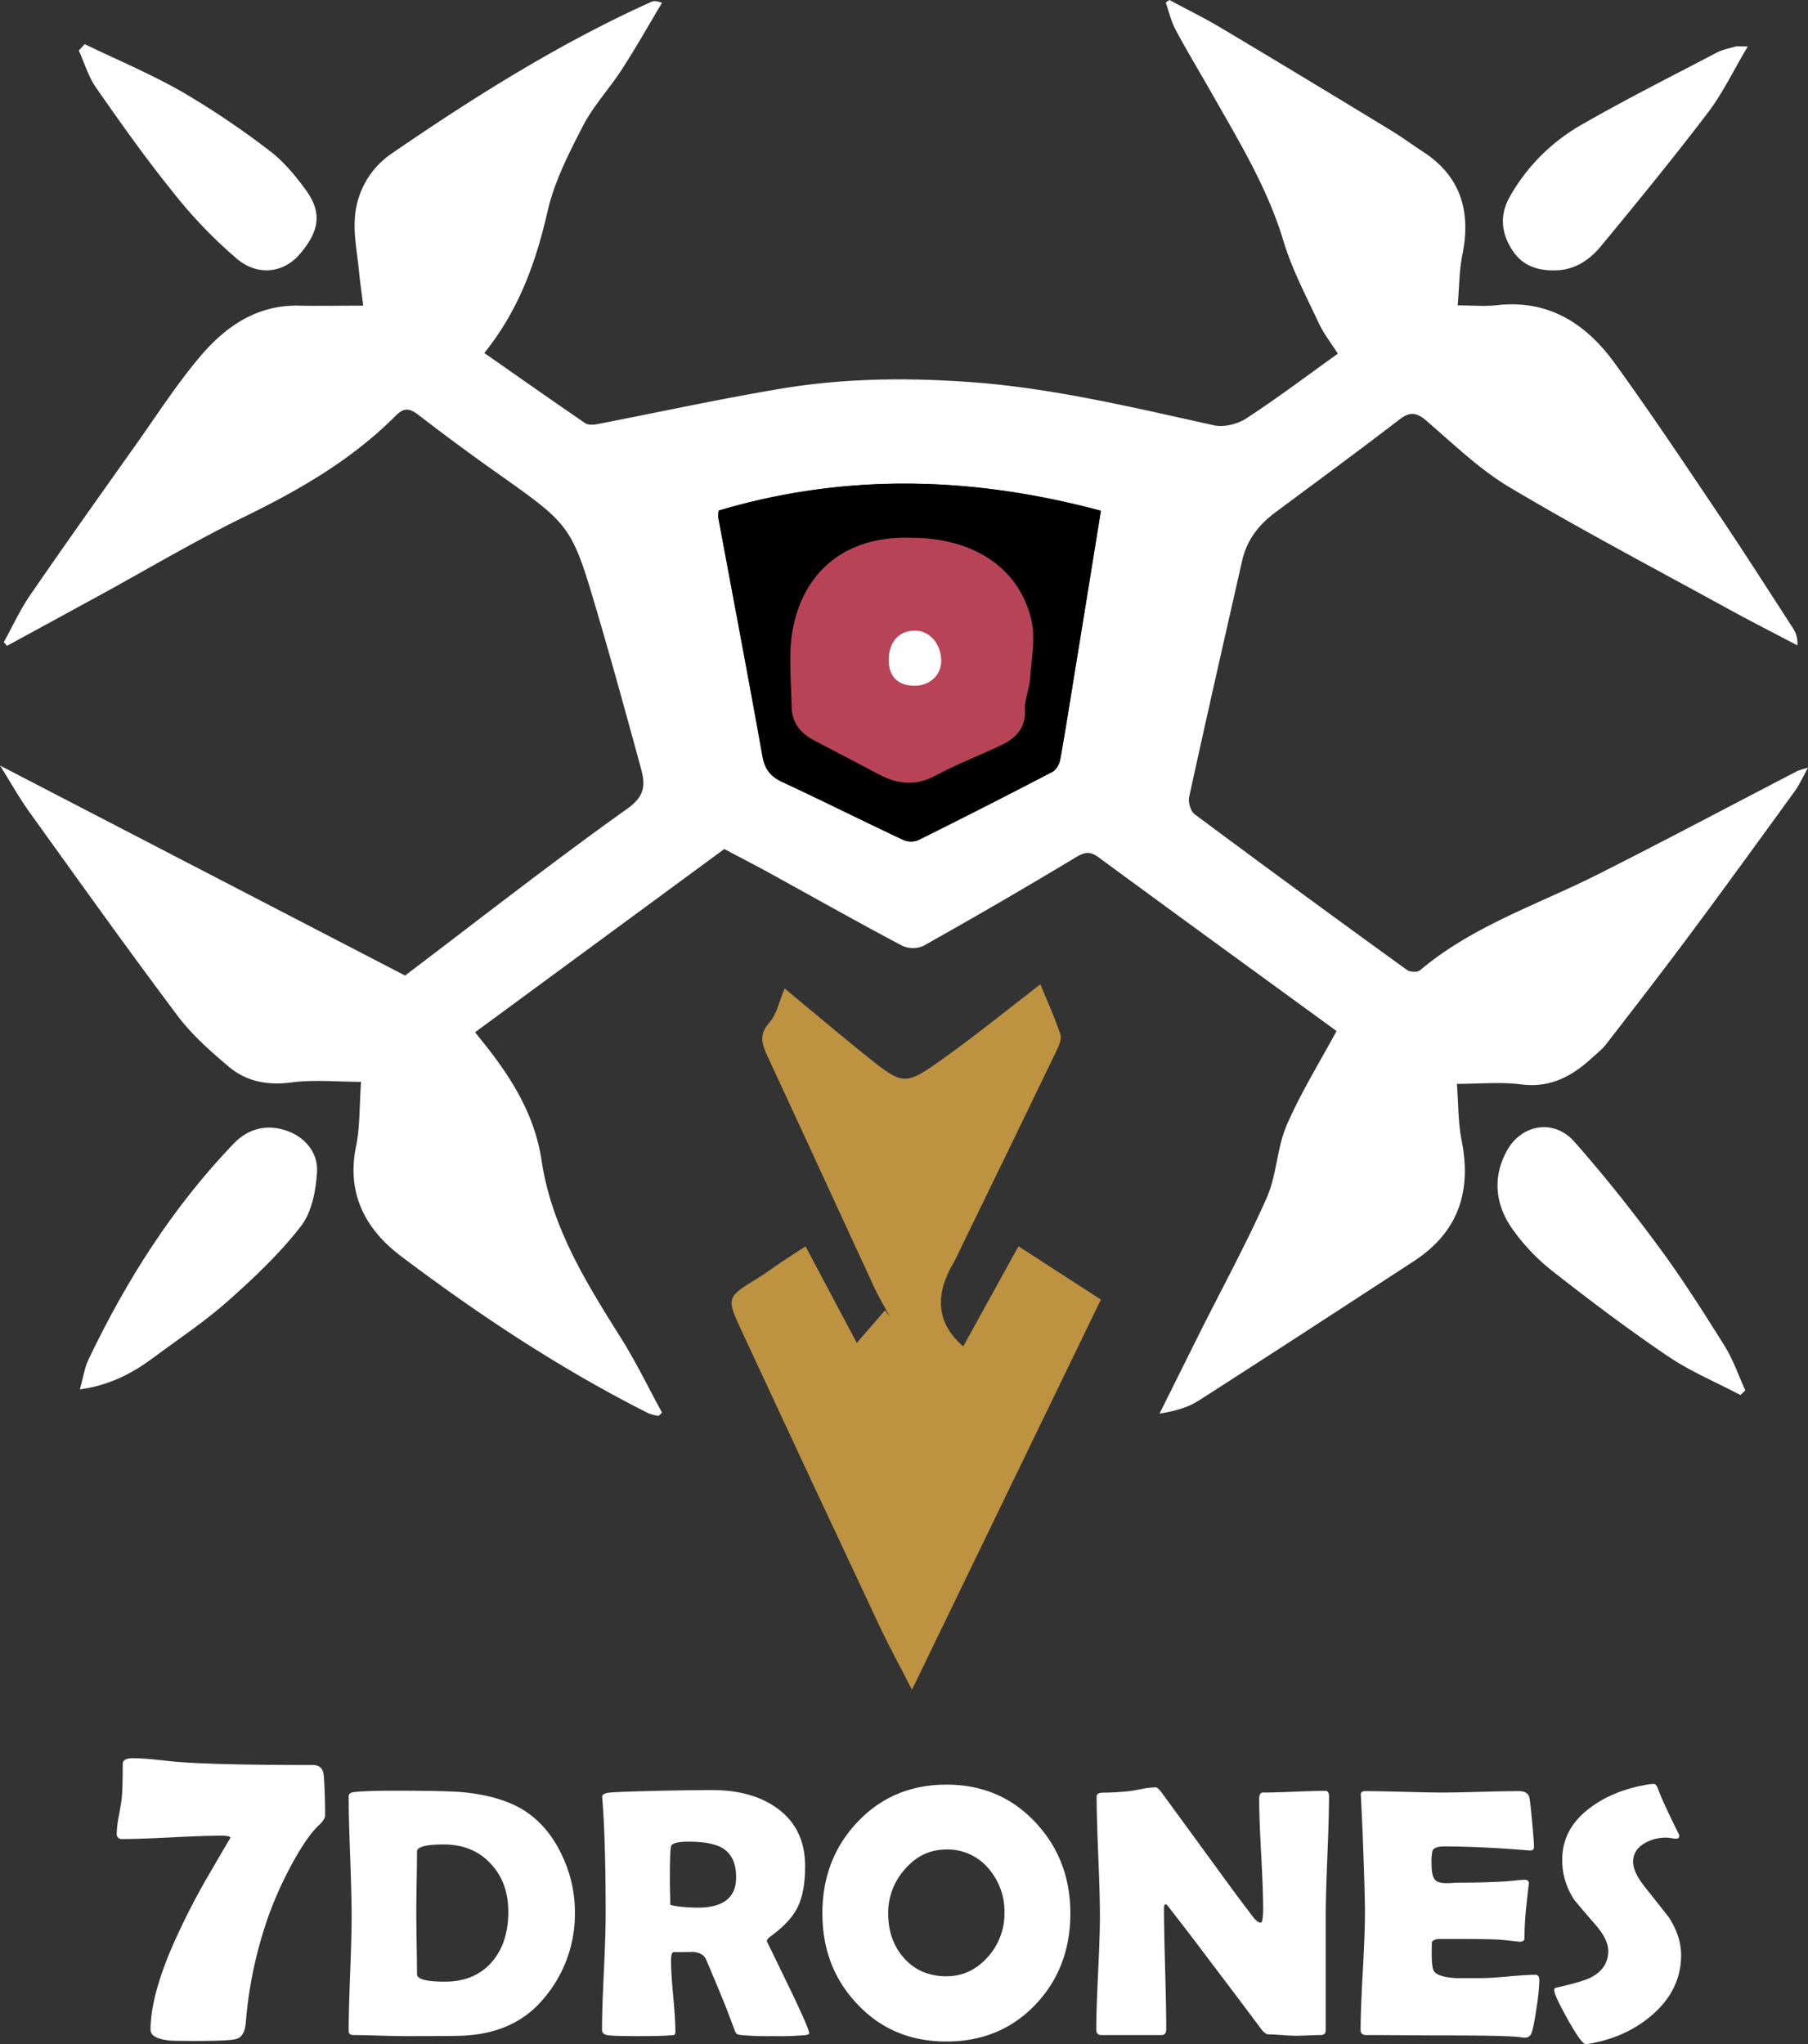 <svg id="Capa_1" data-name="Capa 1" xmlns="http://www.w3.org/2000/svg" viewBox="0 0 761.47 860.82"><rect x="0" y="0" width="761.47" height="860.82" fill="#333333" stroke="none"/><defs><style>.cls-1{fill:#fff;}.cls-2{fill:#bd9240;}.cls-3{fill:#b84357;}</style></defs><path class="cls-1" d="M773.19,178.6c6,0,11.38.5,16.67-.09,21.75-2.41,37.46,7.89,49.42,24.37,15.21,21,29.56,42.55,44,64,10.64,15.81,20.91,31.89,31.26,47.89a11,11,0,0,1,1.69,7c-9.88-5.2-19.85-10.27-29.64-15.64-30.54-16.77-61.4-33-91.33-50.79-12.79-7.6-23.8-18.3-35.19-28.1-4.15-3.57-6.9-4-11.34-.64C731.35,240,713.66,252.91,696.11,266c-6.81,5.09-11.75,11.57-13.67,20-7.54,33.18-15.09,66.36-22.34,99.6-.49,2.22.6,6,2.3,7.29q44.49,33.09,89.43,65.57c1.26.91,4.37,1.08,5.43.19,22.2-18.73,49.61-27.67,75-40.45,28.16-14.18,56-29,84-43.51a37.5,37.5,0,0,1,4.48-1.38c-2.32,4.16-3.65,7.21-5.56,9.84-14.51,20-29,40-43.77,59.86-11.65,15.66-23.6,31.11-35.55,46.55-1.85,2.4-4.34,4.33-6.61,6.39-8.32,7.56-17.39,12.26-29.39,10.71-8.51-1.1-17.28-.22-27-.22.66,8.57.49,16.36,2,23.83,4.25,21.44-1.4,38.63-20.07,50.79-30.19,19.67-60.38,39.35-90.72,58.78-4.43,2.84-9.71,4.37-16.45,5.47q8.48-17.07,17-34.15c9.46-18.9,19.62-37.49,28.16-56.8,4.22-9.53,4.25-20.91,8.39-30.49,5.9-13.65,13.84-26.41,21-39.69-32.5-23.67-66.39-48.27-100.13-73.08-3.68-2.71-5.88-2.36-9.71-.05q-31.75,19.11-64.1,37.24a10.89,10.89,0,0,1-8.94,0c-18.91-10-37.57-20.55-56.34-30.86-6-3.29-12.06-6.4-18.64-9.89L359.35,484.7c2.87,3.64,5.52,6.85,8,10.19,9.79,13.16,17.48,27.05,20,43.81,4.12,27.67,18.47,51,33.11,74.24,6.48,10.26,11.78,21.26,17.62,31.92l-1.44,1.41a20.07,20.07,0,0,1-4.17-1.06c-36.95-18.58-71.32-41.34-104.26-66.16-14.89-11.21-23.11-26.29-19-46.26,1.69-8.21,1.38-16.84,2.11-27.21-9.9,0-19.83-1-29.47.27-10.13,1.33-19-.48-26.45-6.81-7.67-6.51-15.41-13.35-21.4-21.34-21.2-28.26-41.72-57-62.34-85.71-4.26-5.93-7.84-12.36-12.4-19.61l170.61,88.44c31.07-23.52,61.85-47.65,93.67-70.32,7.72-5.49,7.44-10.43,5.61-17.14-5.94-21.77-11.91-43.54-18.27-65.18-10.9-37-11.08-36.93-42.42-59.1q-16.74-11.84-33-24.37c-3.67-2.83-6.09-3.12-9.54.35-18.35,18.45-40.43,31.21-63.69,42.55-20.71,10.1-40.58,21.92-60.82,33q-19.59,10.69-39.19,21.36l-1.37-1.54c3.7-6.67,6.9-13.69,11.21-19.95,14.54-21.15,29.43-42.07,44.28-63,9-12.67,17.42-25.85,27.46-37.63,10.57-12.41,23.7-21.5,41.29-21.14,8.68.18,17.37,0,27.14,0-.7-5.64-1.38-10.37-1.85-15.13-.7-7.24-2.2-14.58-1.66-21.75a35.56,35.56,0,0,1,15.18-26.95c34.95-24,70.81-46.56,109.59-64.06,1-.44,2.1-.56,4.58.38-5.59,9.34-10.94,18.82-16.84,27.95-5.23,8.11-12,15.33-16.41,23.82-6,11.62-12.16,23.66-15,36.25-4.94,21.69-12.34,41.8-26.58,59.44,14.23,9.94,28.26,19.83,42.43,29.51,1.25.85,3.48.77,5.13.45,25.75-5,51.39-10.58,77.25-14.92,26.54-4.45,53.35-4.74,80.22-2.77,34.79,2.54,68.5,10.74,102.4,18.2,4.17.91,9.91-.58,13.6-3,13-8.49,25.4-17.86,38.45-27.19-2.6-4.12-6-8.4-8.19-13.19-5.27-11.26-11.17-22.42-14.72-34.25-6.8-22.64-19-42.43-30.45-62.66-5-8.8-10.25-17.45-15-26.37-1.89-3.53-2.79-7.6-4.14-11.42L651.79,50c7.4,4,15,7.68,22.16,12q36.1,21.54,72,43.45c4.21,2.56,8.16,5.57,12.32,8.23,16.19,10.39,20.57,25.17,16.93,43.42C773.82,163.89,773.85,171,773.19,178.6ZM622.92,265.09C568.7,250.56,515.33,249.19,462,265a13,13,0,0,0-.26,2.77c6.24,33.58,12.61,67.13,18.64,100.75,1,5.46,3.42,8.52,8.38,10.82,17,7.93,33.86,16.35,50.86,24.36a8.33,8.33,0,0,0,6.39.1q28.41-14.12,56.54-28.79c1.58-.82,2.89-3.29,3.23-5.19,2.21-12.24,4.12-24.53,6.12-36.81C615.57,310.58,619.19,288.16,622.92,265.09Z" transform="translate(-159.26 -50)"/><path class="cls-2" d="M489.73,466.26c11.5,9.52,22.43,18.77,33.58,27.75,16.51,13.3,16.79,13.52,33.62,1.48,13.73-9.83,26.87-20.49,40.51-31,2.9,7.09,6.07,14,8.44,21.16.65,2-.73,4.94-1.8,7.15q-20.37,42.26-40.94,84.41c-.72,1.48-1.37,3-2.2,4.42-7.71,13-7.82,25.13,4,35.36l23.27-42.16,34.71,22.44L543.36,761.58c-4.6-9-9.48-17.89-13.79-27.05q-29.12-61.92-57.94-124c-6.58-14.16-6.38-14.21,6.73-22.25,3.41-2.09,6.6-4.52,9.93-6.75,3.11-2.08,6.27-4.09,10.23-6.67,7.55,14.22,15,28.22,21.59,40.66L532,601.8l2,2.63c-2.36-4.42-4.95-8.73-7-13.27-14.82-32-29.49-64.08-44.36-96.07-2.38-5.13-4.05-9.3.69-14.53C486.41,477.12,487.38,471.74,489.73,466.26Z" transform="translate(-159.26 -50)"/><path class="cls-1" d="M192.9,635.11c1.41-5,1.95-9.05,3.6-12.52,15.89-33.31,35.46-64.16,61.1-90.93,6.37-6.65,14.31-8.36,22.62-5.42,7.65,2.71,13,9.35,12.57,17.14s-2.17,17.07-6.79,23C277,578,266.15,588.21,255.14,598c-9.83,8.69-20.86,16-31.44,23.87C215,628.3,205.56,633.34,192.9,635.11Z" transform="translate(-159.26 -50)"/><path class="cls-1" d="M892.27,637.47c-10.24-5.4-21.08-9.93-30.61-16.38-16.73-11.33-32.91-23.51-48.8-36A84.52,84.52,0,0,1,796,567.21c-7-10.08-8.19-21.55-2.09-32.6,6.22-11.26,19.83-13.48,28.32-3.9,12.59,14.21,24.43,29.16,35.71,44.45,9.9,13.41,18.85,27.55,27.7,41.7,3.61,5.77,5.83,12.41,8.69,18.66Z" transform="translate(-159.26 -50)"/><path class="cls-1" d="M895.36,69.56c-6.13,10.32-10.59,19.73-16.75,27.83-14.55,19.11-29.75,37.72-45.05,56.24-4.68,5.67-10.72,9.91-18.7,10.2S800.37,162,796,155.05c-4.69-7.39-5.12-15-.61-22.66a80.45,80.45,0,0,1,29-29.31c18.91-10.91,38.46-20.73,57.8-30.87,2.47-1.29,5.34-1.85,8.06-2.61C891.1,69.37,892,69.56,895.36,69.56Z" transform="translate(-159.26 -50)"/><path class="cls-1" d="M194.92,68.58c13.66,6.61,27.73,12.52,40.87,20a355,355,0,0,1,36.89,24.82c5.9,4.45,10.89,10.45,15.29,16.47,6.81,9.3,6.24,17.12-2.63,27.35-6.69,7.71-17.46,9.13-26.17,1.87a196.92,196.92,0,0,1-26.81-27.87C220.85,117,210.23,102,199.71,86.91c-3.23-4.63-4.87-10.38-7.25-15.62Z" transform="translate(-159.26 -50)"/><path d="M622.92,265.09c-3.73,23.07-7.35,45.49-11,67.91-2,12.28-3.91,24.57-6.12,36.81-.34,1.9-1.65,4.37-3.23,5.19q-28.12,14.69-56.54,28.79a8.33,8.33,0,0,1-6.39-.1c-17-8-33.82-16.43-50.86-24.36-5-2.3-7.4-5.36-8.38-10.82-6-33.62-12.4-67.17-18.64-100.75A13,13,0,0,1,462,265C515.33,249.19,568.7,250.56,622.92,265.09ZM543.05,276.5c-29.73-1-46.16,16.33-50,39.53-1.72,10.25-.45,21-.32,31.55.08,6.45,3.47,11,9.08,14,9.12,4.82,18.31,9.53,27.41,14.4,7.9,4.23,15.55,5.16,23.93.69,8.67-4.63,17.88-8.25,26.82-12.37,6.58-3,11.36-7,11-15.42-.21-4.32,1.9-8.7,2.19-13.1.56-8.35,2.34-17.16.45-25C588.25,288.89,568.94,276.5,543.05,276.5Z" transform="translate(-159.26 -50)"/><path class="cls-3" d="M543.05,276.5c25.89,0,45.2,12.39,50.47,34.24,1.89,7.86.11,16.67-.45,25-.29,4.4-2.4,8.78-2.19,13.1.4,8.39-4.38,12.39-11,15.42C571,368.4,561.77,372,553.1,376.65c-8.38,4.47-16,3.54-23.93-.69-9.1-4.87-18.29-9.58-27.41-14.4-5.61-3-9-7.53-9.08-14-.13-10.53-1.4-21.3.32-31.55C496.89,292.83,513.32,275.51,543.05,276.5Z" transform="translate(-159.26 -50)"/><path class="cls-3" d="M544.48,338.78c6.6,0,11.36-4.68,11.16-10.86-.22-7-5-12.33-11-12.35-6.86,0-11.12,4.77-11.12,12.49C533.56,334.91,537.56,338.83,544.48,338.78Z" transform="translate(-159.26 -50)"/><path class="cls-1" d="M544.48,338.78c-6.92.05-10.92-3.87-10.93-10.72,0-7.72,4.26-12.52,11.12-12.49,6,0,10.75,5.36,11,12.35C555.84,334.1,551.08,338.74,544.48,338.78Z" transform="translate(-159.26 -50)"/><path class="cls-1" d="M296.17,814.48c0,1.12-.82,2.47-2.44,4q-5.44,5-12.37,18.09a157.72,157.72,0,0,0-9,20.25,176.74,176.74,0,0,0-9.57,44.82q-.46,6-4,7-2.72.84-17.53.84-8.91,0-10.59-.19-8-.84-8-4.5,0-13.5,8.72-34.12a296.89,296.89,0,0,1,16.22-31.88q8.71-15,8.71-14.81c0-.62-1.31-.94-3.93-.94q-6.94,0-20.82.71t-20.81.7a2.07,2.07,0,0,1-2.34-2.34,42.62,42.62,0,0,1,.94-7.6c.68-3.81,1.09-6.34,1.21-7.59q.38-4.22.38-14.06,0-2.45,4.22-2.44,3.93,0,10.22.65c5.75.63,9.18,1,10.31,1q16.13,1.22,55.31,1.21,4.22,0,4.6,4.41Q296.17,804.45,296.17,814.48Z" transform="translate(-159.26 -50)"/><path class="cls-1" d="M401.39,855.08a54.85,54.85,0,0,1-13.84,37.35q-12.23,14.15-34.35,14.87-4.24.15-23.36.15-3.6,0-10.81-.22t-10.8-.22c-1.42,0-2.12-.56-2.12-1.69q0-8.05.62-24.2t.62-24.21q0-8.42-.62-25.23t-.62-25.16c0-1,.7-1.64,2.12-1.83q5.2-.59,17.06-.59,22.56,0,29.23.66,17.36,1.75,27.17,8.79,9.22,6.6,14.58,18.46A55,55,0,0,1,401.39,855.08Zm-28.05,0q0-12.37-7.4-20.21-7.47-8.13-19.77-8.13-11.28,0-11.28,3,0,4.32-.15,13t-.14,13q0,4.25.14,12.78t.15,12.85q0,3.15,11.72,3.15,12.67,0,19.92-8.42Q373.34,868.12,373.34,855.08Z" transform="translate(-159.26 -50)"/><path class="cls-1" d="M500.05,906.28c0,.34-.49.58-1.46.73a127.58,127.58,0,0,1-14,.44,125.19,125.19,0,0,1-13-.44,7.44,7.44,0,0,1-1.83-.37,3.21,3.21,0,0,1-1-1.46q-1.09-2.86-3.22-8.5-2.85-7.32-8.94-21.6c-.87-1.91-2.9-3-6.07-3.15q2.19.14-7.55.14c-.73,0-1.1,1.25-1.1,3.74q0,5,.92,14.87t.91,14.86c0,.84-.22,1.32-.65,1.47l-2.06.15q-4.32.29-13.47.29c-7,0-11.18-.15-12.6-.44s-2.12-1-2.12-2.27q0-8.06.77-24.32t.76-24.39q0-31-1.39-48.34l-.07-1c-.05-.83.72-1.39,2.31-1.69s9-.58,22.37-.88q13.54-.29,21.61-.29,16.69,0,27.24,7.54,11.94,8.5,11.94,24.54,0,10.7-3.07,17.07t-11.36,12.37c-1.12.79-1.68,1.52-1.68,2.2q0-.07,8.94,18.39T500.05,906.28Zm-30.76-65.7q0-8.94-5.86-12.38-4.55-2.64-14.21-2.64c-4.64,0-7.1.71-7.4,2.13q-.44,2.49-.44,14.35c0,1.13,0,2.79.08,5s.07,3.84.07,4.91c0,.25.78.49,2.34.73a64.23,64.23,0,0,0,9.38.66Q469.29,853.32,469.29,840.58Z" transform="translate(-159.26 -50)"/><path class="cls-1" d="M610.06,855.74q0,22.85-14.57,38.3-14.88,15.68-37.65,15.68T520.27,893.9q-14.65-15.45-14.65-38.16t14.65-38.31q14.94-15.88,37.57-15.89t37.5,15.89Q610.05,833.11,610.06,855.74Zm-27.76-.15a27.53,27.53,0,0,0-6.66-18.67,22.45,22.45,0,0,0-17.8-8.06q-10.33,0-17.51,8.35a27.51,27.51,0,0,0-7,18.53q0,11.21,6.51,18.68,6.89,7.83,18,7.83,10.32,0,17.58-8.27A27.15,27.15,0,0,0,582.3,855.59Z" transform="translate(-159.26 -50)"/><path class="cls-1" d="M719,806.52q0,8.36-.69,25.09t-.7,25.15V905c0,1.32-.71,2-2.12,2q-1.77,0-5.31.15c-2.37.09-4.14.14-5.31.14s-3.18-.1-5.72-.29-4.44-.29-5.71-.29c-.88,0-1.93-.81-3.15-2.42q-5.26-7.11-23.73-31.5-5.06-6.81-15.38-20.06a3,3,0,0,0-1.1-.88,2,2,0,0,0-.59,1.61q0,8.49.48,25.49t.48,25.49c0,1.71-.66,2.56-2,2.56H623.1c-1.42,0-2.13-.76-2.13-2.27q0-7.92.77-23.88t.77-24q0-8.42-.69-25.19t-.7-25.13c0-1.07,1-1.61,2.86-1.61q4.24,0,10.47-.58c1-.1,2.9-.42,5.79-1a34.4,34.4,0,0,1,5.78-.65c.59,0,1.49.83,2.71,2.49l27.32,37.42q3.66,5.06,11.06,14.8c1.22,1.51,2.27,2.27,3.15,2.27q.94,0,1-5.72,0-7.68-.84-23.14t-.84-23.22c0-1.8.51-2.71,1.54-2.71q4.39,0,13.25-.36t13.26-.37C718.51,804.25,719,805,719,806.52Z" transform="translate(-159.26 -50)"/><path class="cls-1" d="M807.59,884.23a94.8,94.8,0,0,1-1.24,11.57c-.88,6.11-1.66,9.74-2.34,10.92a2.75,2.75,0,0,1-2.42,1.39,19.39,19.39,0,0,1-2.2-.22q-5.34-.74-31.2-.73-5.64,0-16.77-.08t-16.7-.07c-1.61,0-2.42-.71-2.42-2.13q0-8.19.92-24.64t.91-24.65q0-8.34-.88-31.13-.21-5.85-.8-17.5l-.07-1q-.15-1.68,1.83-1.68,5.41,0,16.29.29t16.3.3q5.34,0,16.11-.3t16.12-.29c2.53,0,4,1,4.39,2.86.24,1.12.62,4.53,1.14,10.21s.76,9.15.76,10.37c0,1-.48,1.54-1.46,1.54-.29,0-.81,0-1.54-.08q-19.49-1.6-35-1.61c-2.59,0-4.17.61-4.76,1.83a23.17,23.17,0,0,0-.37,5.64q0,5,1.47,6.59,1.25,1.39,4.76,1.4c.49,0,1.44,0,2.86-.11s2.58-.11,3.51-.11q9.22,0,18.68-.52l4-.36a34.78,34.78,0,0,1,4-.3c1.17,0,1.76.57,1.76,1.69q0-1.54-1.32,11.2-.58,5.87-.58,11.72,0,1.47-2.13,1.47l-6.59-.73q-4.17-.45-19-.44h-7.77c-2,0-3.17.48-3.51,1.46,0,.25-.08,1.76-.08,4.54,0,3.71.25,6.11.74,7.18.83,1.86,4,2.95,9.37,3.3H783q3.87,0,11.53-.7t11.46-.7C807.06,881.59,807.59,882.47,807.59,884.23Z" transform="translate(-159.26 -50)"/><path class="cls-1" d="M867.29,873.32q0,14.86-12.53,25.49-11,9.38-26.73,11.93a8,8,0,0,1-.95.08q-1.7,0-7.47-10.29T813.82,888c0-.54.37-.88,1.1-1q10.62-2.41,14.06-4.1,7.62-3.81,7.62-11.28,0-4.75-5-10.62-8.64-10-9.38-11.06a29.81,29.81,0,0,1-5-16.85q0-13.39,12.38-22.26,10.11-7.32,24.83-9.52c.53,0,1-.08,1.24-.08.73,0,1.32.59,1.76,1.76q1.9,5.36,8.86,19.34a1.68,1.68,0,0,1,.22.73c0,.83-.44,1.25-1.32,1.25a15.64,15.64,0,0,1-2-.22,14.35,14.35,0,0,0-2.13-.22,17.38,17.38,0,0,0-9.23,2.41q-4.76,2.79-4.76,7.77c0,3,1.76,6.64,5.28,11q9.3,11.73,9.74,12.31Q867.28,865.34,867.29,873.32Z" transform="translate(-159.26 -50)"/></svg>